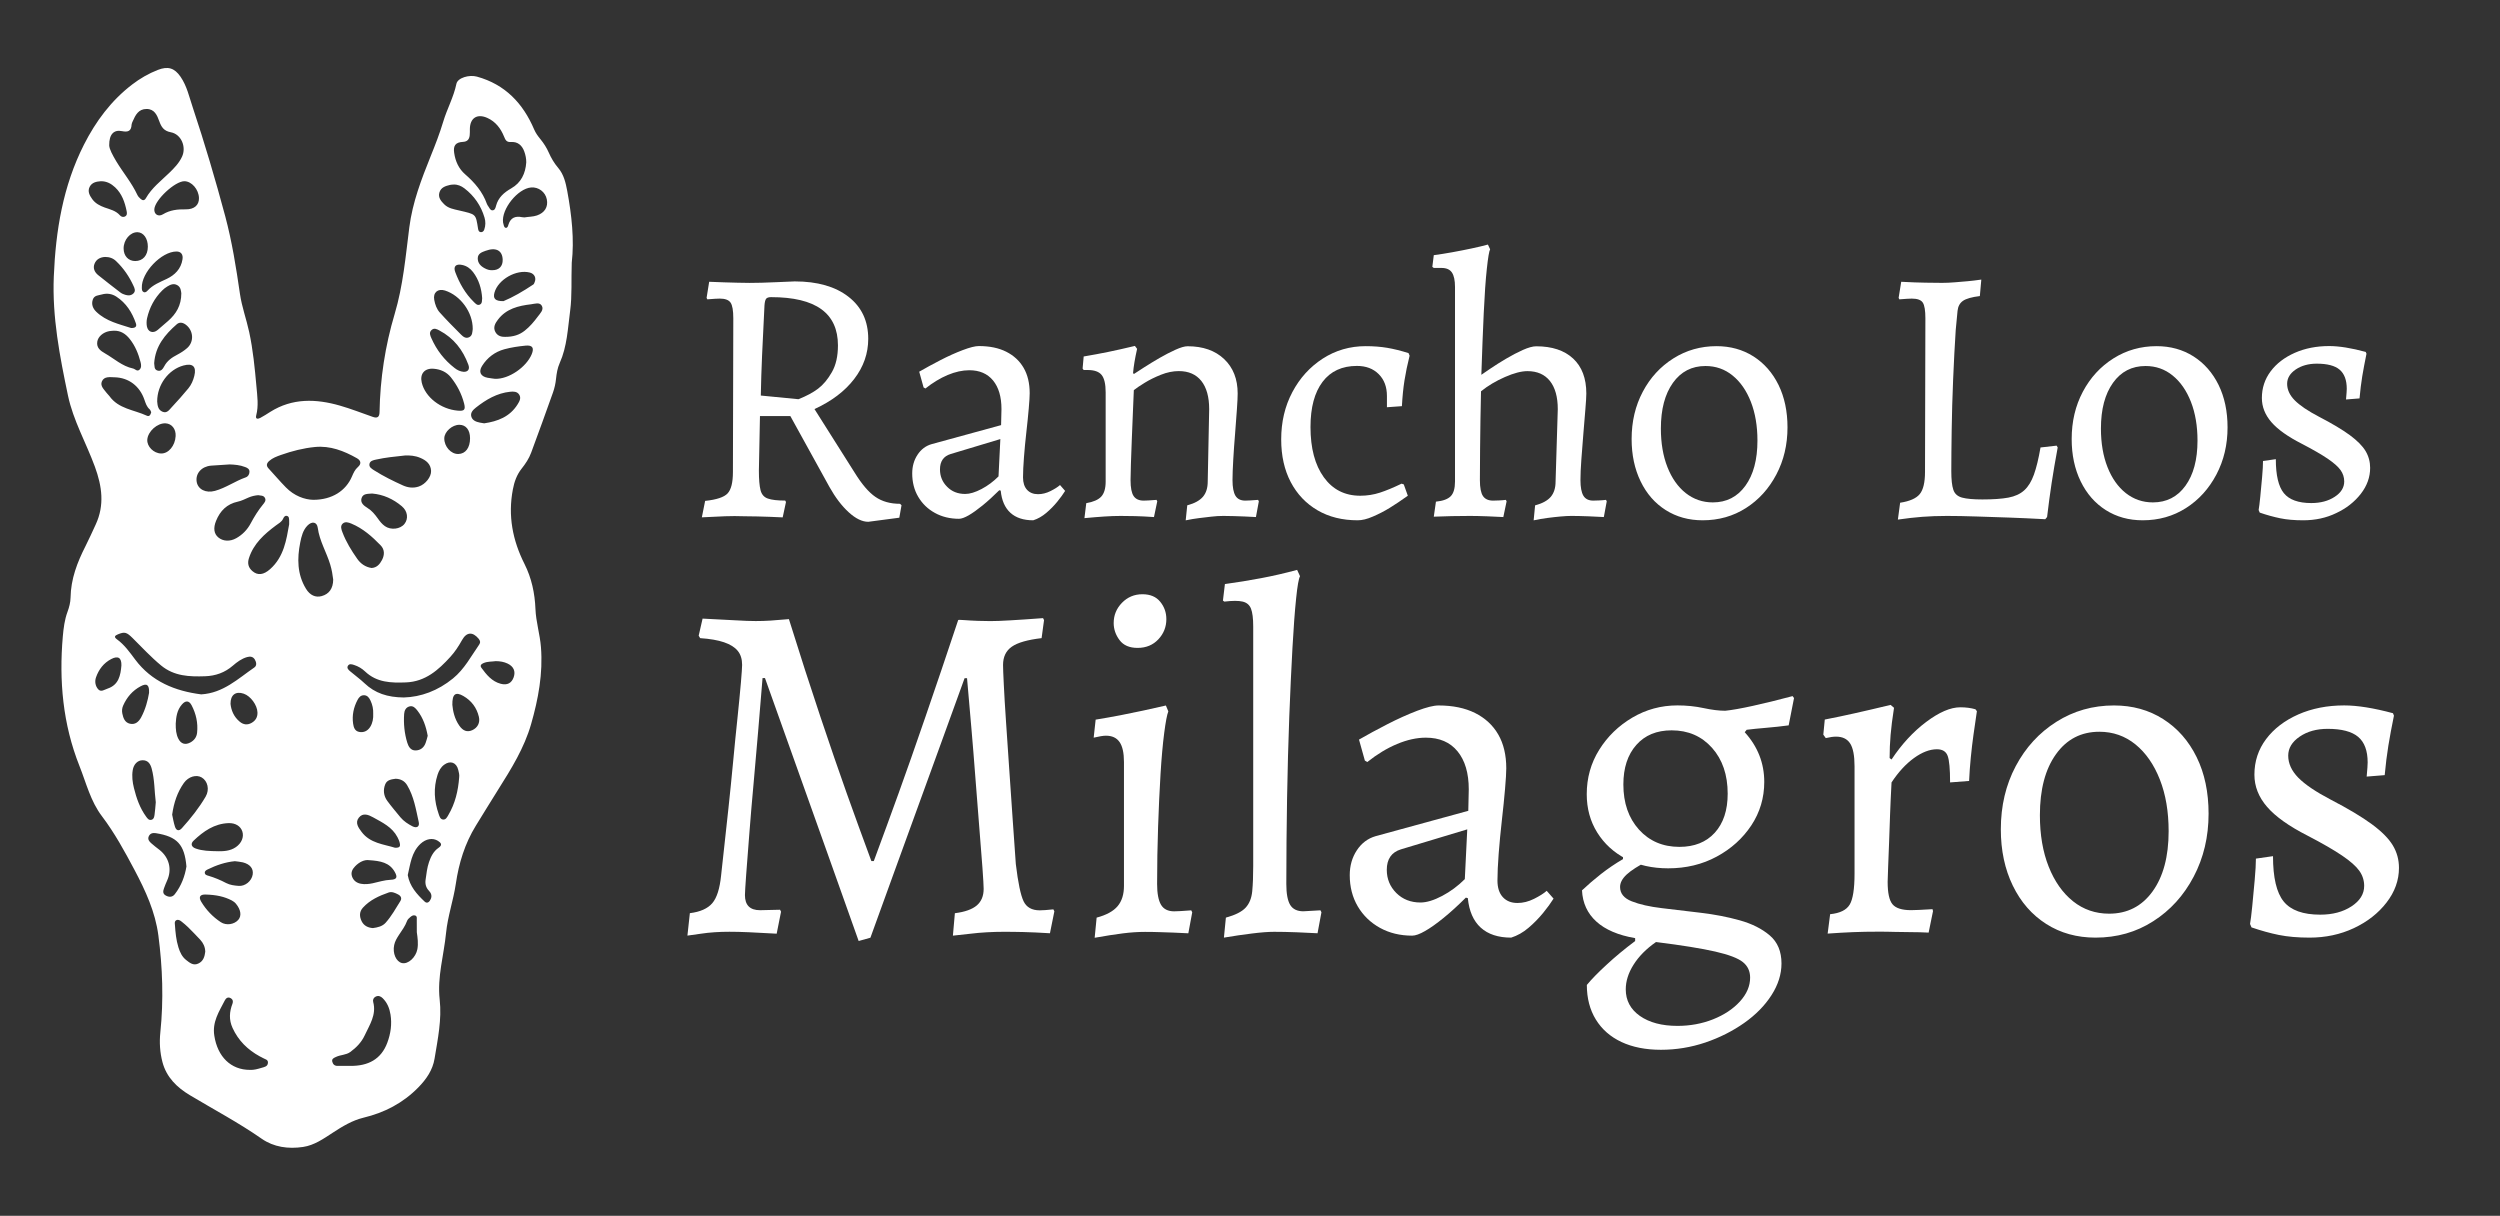 <?xml version="1.0" encoding="utf-8"?>
<!-- Generator: Adobe Illustrator 25.4.1, SVG Export Plug-In . SVG Version: 6.00 Build 0)  -->
<svg version="1.1" id="Layer_1" xmlns="http://www.w3.org/2000/svg" xmlns:xlink="http://www.w3.org/1999/xlink" x="0px" y="0px"
	 viewBox="0 0 532.49 258.96" style="enable-background:new 0 0 532.49 258.96;" xml:space="preserve">
<rect x="0" y="0" width="532.49" height="258.96" fill="#333333" stroke="none"/>
<style type="text/css">
	.st0{fill:#FFFFFF;}
</style>
<path class="st0" d="M121.78,55.95c-0.13,3.7,0.09,6.98-0.34,10.24c-0.5,3.76-0.64,7.6-2.23,11.15c-0.47,1.06-0.66,2.2-0.78,3.37
	c-0.1,0.98-0.32,1.97-0.65,2.9c-1.52,4.29-3.07,8.56-4.65,12.82c-0.46,1.25-1.2,2.35-2.03,3.4c-1.02,1.29-1.56,2.79-1.86,4.41
	c-1.07,5.6-0.07,10.83,2.48,15.89c1.5,2.98,2.2,6.23,2.33,9.59c0.11,2.75,0.96,5.39,1.17,8.11c0.45,5.61-0.56,11.06-2.1,16.42
	c-1.46,5.08-4.22,9.51-7,13.92c-1.61,2.56-3.18,5.14-4.77,7.71c-2.34,3.8-3.62,7.97-4.26,12.36c-0.52,3.53-1.73,6.92-2.08,10.47
	c-0.46,4.73-1.9,9.36-1.36,14.19c0.48,4.26-0.41,8.43-1.09,12.59c-0.39,2.41-1.74,4.38-3.48,6.15c-3.27,3.33-7.18,5.35-11.67,6.43
	c-2.39,0.58-4.49,1.86-6.54,3.2c-1.97,1.28-3.91,2.67-6.32,3.03c-3.15,0.47-6.24,0.04-8.81-1.75c-4.9-3.42-10.16-6.2-15.27-9.26
	c-2.77-1.66-5.01-3.81-5.87-7.08c-0.54-2.07-0.67-4.18-0.45-6.29c0.72-6.92,0.48-13.83-0.42-20.7c-0.66-4.99-2.73-9.49-5.07-13.91
	c-2.1-3.96-4.23-7.87-6.94-11.45c-2.43-3.19-3.35-7.07-4.8-10.72c-3.54-8.91-4.36-18.14-3.54-27.59c0.16-1.78,0.38-3.55,1-5.23
	c0.36-0.98,0.63-2.01,0.65-3.03c0.06-3.97,1.43-7.52,3.19-10.98c0.77-1.51,1.45-3.06,2.17-4.6c1.91-4.12,1.34-8.14-0.17-12.28
	c-1.86-5.09-4.62-9.86-5.74-15.18c-1.75-8.35-3.38-16.72-3.02-25.34c0.4-9.78,1.95-19.28,6.43-28.11
	c2.52-4.97,5.79-9.37,10.25-12.79c1.68-1.29,3.51-2.35,5.49-3.12c2.13-0.83,3.53-0.43,4.83,1.46c1.36,1.98,1.85,4.31,2.6,6.54
	c2.55,7.66,4.83,15.39,6.92,23.18C49.42,51.49,50.3,57,51.1,62.54c0.4,2.81,1.39,5.45,1.98,8.2c0.82,3.81,1.19,7.69,1.54,11.57
	c0.18,2.07,0.49,4.11-0.05,6.17c-0.22,0.86,0.39,0.78,0.87,0.53c0.73-0.38,1.42-0.84,2.12-1.28c4.72-2.97,9.74-2.8,14.83-1.34
	c2.38,0.68,4.69,1.6,7.03,2.41c0.94,0.33,1.4,0.04,1.42-1c0.12-7.12,1.2-14.15,3.22-20.92c1.81-6.07,2.33-12.26,3.12-18.44
	c0.68-5.34,2.58-10.26,4.55-15.17c0.98-2.42,1.92-4.84,2.67-7.34c0.81-2.73,2.23-5.24,2.81-8.07c0.27-1.31,2.75-1.99,4.37-1.54
	c6.01,1.66,9.82,5.68,12.2,11.27c0.33,0.77,0.82,1.44,1.35,2.08c0.71,0.87,1.31,1.81,1.76,2.84c0.52,1.18,1.16,2.26,2.01,3.26
	c1.19,1.4,1.59,3.14,1.92,4.91C121.78,45.87,122.34,51.09,121.78,55.95z M112.09,34.59c0.01-0.8-0.15-1.57-0.42-2.32
	c-0.47-1.32-1.42-2.12-2.78-2.02c-1,0.07-1.22-0.4-1.53-1.16c-0.7-1.73-1.8-3.18-3.55-3.97c-2.18-0.98-3.71,0.01-3.73,2.37
	c0,0.45,0.01,0.92-0.04,1.36c-0.1,0.84-0.5,1.32-1.44,1.37c-1.57,0.08-2.1,0.8-1.86,2.36c0.26,1.78,0.97,3.36,2.33,4.54
	c2.03,1.76,3.73,3.74,4.64,6.31c0.07,0.19,0.19,0.37,0.31,0.54c0.23,0.34,0.41,0.82,0.85,0.83c0.56,0.01,0.69-0.58,0.79-0.98
	c0.48-1.78,1.69-2.81,3.23-3.7C110.99,38.93,111.93,36.95,112.09,34.59z M23.26,30.97c0.03,0.81,0.75,2.12,1.51,3.4
	c1.45,2.4,3.28,4.56,4.48,7.13c0.15,0.33,0.42,0.62,0.7,0.86c0.39,0.35,0.79,0.43,1.12-0.14c1.23-2.17,3.19-3.67,4.94-5.36
	c1.07-1.03,2.12-2.1,2.76-3.48c0.97-2.08-0.16-4.8-2.39-5.21c-1.5-0.28-2.01-1.13-2.45-2.34c-0.47-1.3-1.03-2.63-2.73-2.62
	c-1.71,0.01-2.35,1.3-2.93,2.62c-0.1,0.22-0.22,0.46-0.24,0.7c-0.06,1.4-0.76,1.66-2.05,1.4C24.28,27.58,23.23,28.56,23.26,30.97z
	 M66.72,106.46c4.01,0,6.95-1.92,8.25-4.98c0.31-0.73,0.63-1.45,1.24-1.98c0.86-0.74,0.62-1.44-0.19-1.9
	c-2.77-1.57-5.72-2.71-8.94-2.39c-2.46,0.24-4.88,0.86-7.23,1.69c-0.9,0.32-1.79,0.64-2.52,1.29c-0.55,0.5-0.68,1-0.12,1.6
	c1.24,1.34,2.41,2.73,3.69,4.03C62.66,105.62,64.87,106.42,66.72,106.46z M42.86,147.9c4.69-0.28,7.83-3.34,11.3-5.72
	c0.58-0.39,0.47-1.1,0.12-1.7c-0.39-0.64-0.98-0.71-1.63-0.53c-1.18,0.33-2.16,1.06-3.06,1.84c-1.71,1.48-3.68,2.17-5.9,2.25
	c-3.34,0.11-6.58,0.01-9.38-2.3c-2.18-1.8-4.08-3.87-6.07-5.84c-1.25-1.23-1.67-1.39-3.12-0.79c-0.67,0.28-0.91,0.56-0.19,1.08
	c1.59,1.16,2.69,2.73,3.87,4.3C32.31,145.19,37.31,147.19,42.86,147.9z M86.01,148.56c3.64-0.1,7.26-1.43,10.47-4.05
	c2.44-1.99,3.85-4.72,5.59-7.22c0.3-0.43,0.22-0.83-0.12-1.24c-1.27-1.52-2.56-1.46-3.53,0.27c-0.71,1.27-1.5,2.5-2.47,3.56
	c-2.57,2.83-5.35,5.31-9.49,5.47c-3.15,0.12-6.2,0.05-8.7-2.33c-0.65-0.62-1.45-1.1-2.33-1.38c-0.49-0.16-1.04-0.34-1.34,0.2
	c-0.27,0.48,0.17,0.87,0.5,1.15c1,0.86,2.1,1.63,3.05,2.54C79.87,147.65,82.53,148.53,86.01,148.56z M70.97,123.45
	c-0.11-0.94-0.29-2.07-0.63-3.19c-0.79-2.64-2.29-5.03-2.66-7.84c-0.17-1.28-1.24-1.45-2.19-0.48c-0.96,0.99-1.28,2.29-1.54,3.6
	c-0.68,3.42-0.66,6.77,1.22,9.86c0.85,1.4,2.05,1.92,3.33,1.57C70.08,126.54,70.95,125.37,70.97,123.45z M74.66,227.03
	c3.72,0.03,6.52-1.38,7.84-4.95c0.72-1.94,1-3.91,0.68-5.97c-0.21-1.34-0.7-2.55-1.68-3.51c-0.41-0.4-0.9-0.6-1.47-0.33
	c-0.47,0.23-0.67,0.68-0.54,1.15c0.73,2.73-0.78,4.88-1.82,7.13c-0.67,1.44-1.77,2.58-3.06,3.52c-0.91,0.66-2.05,0.58-3.02,1.04
	c-0.45,0.21-0.99,0.4-0.81,1.05c0.15,0.57,0.53,0.9,1.18,0.87C72.85,227.01,73.76,227.03,74.66,227.03z M53.26,227.88
	c0.8,0.05,1.63-0.19,2.47-0.44c0.59-0.18,1.28-0.26,1.34-1.06c0.06-0.73-0.65-0.76-1.07-1.03c-0.21-0.14-0.45-0.22-0.66-0.34
	c-2.58-1.41-4.58-3.37-5.81-6.07c-0.79-1.72-0.68-3.44-0.01-5.17c0.18-0.47,0.08-0.9-0.4-1.17c-0.59-0.33-1.01,0.04-1.23,0.47
	c-1.21,2.37-2.72,4.59-2.24,7.55C46.34,225.06,49.16,227.9,53.26,227.88z M86.24,97.02c-2.16,0.23-4.17,0.43-6.15,0.87
	c-0.56,0.12-1.25,0.26-1.39,0.89c-0.17,0.73,0.51,1.09,1.01,1.41c1.95,1.24,4.03,2.26,6.13,3.21c1.07,0.48,2.22,0.62,3.38,0.22
	c1.38-0.47,2.66-2.03,2.6-3.33c-0.07-1.48-1.08-2.26-2.33-2.78C88.41,97.05,87.26,96.97,86.24,97.02z M55.01,105.47
	c-0.74,0.06-1.42,0.22-2.07,0.5c-0.75,0.32-1.5,0.72-2.29,0.88c-2.32,0.5-3.76,1.95-4.62,4.07c-0.64,1.56-0.46,2.77,0.46,3.54
	c1,0.85,2.49,0.93,3.82,0.18c1.33-0.74,2.37-1.82,3.08-3.15c0.76-1.42,1.59-2.78,2.62-4.03c0.32-0.39,0.74-0.86,0.4-1.44
	C56.09,105.47,55.48,105.59,55.01,105.47z M61.59,111.68c0-0.45,0.01-0.62,0-0.79c-0.03-0.4,0.02-0.9-0.5-1.01
	c-0.43-0.09-0.64,0.28-0.8,0.63c-0.31,0.68-0.96,0.99-1.52,1.41c-2.47,1.84-4.74,3.86-5.74,6.94c-0.36,1.11-0.15,2.03,0.74,2.79
	c1.12,0.96,2.36,0.82,3.76-0.42C60.48,118.61,61,114.99,61.59,111.68z M97.53,87.47c1.36,0.12,1.67-0.19,1.32-1.54
	c-0.53-2.06-1.51-3.93-2.83-5.58c-0.92-1.14-2.22-1.7-3.67-1.81c-1.92-0.15-2.96,1.09-2.52,2.95
	C90.56,84.59,93.88,87.17,97.53,87.47z M39.71,184.55c-0.41-4.66-1.95-6.37-6.53-7.09c-0.59-0.09-1.17,0-1.48,0.64
	c-0.31,0.66,0.08,1.12,0.52,1.51c0.55,0.5,1.15,0.94,1.74,1.4c2.08,1.64,2.71,4.15,1.64,6.53c-0.24,0.53-0.45,1.06-0.65,1.61
	c-0.22,0.61-0.36,1.21,0.39,1.61c0.72,0.38,1.4,0.34,1.9-0.31C38.64,188.65,39.39,186.57,39.71,184.55z M36.67,173.52
	c0.16,0.73,0.31,1.68,0.6,2.57c0.27,0.82,0.83,1.02,1.47,0.31c1.88-2.09,3.64-4.29,5.06-6.72c0.89-1.53,0.42-3.34-0.83-4.08
	c-1.13-0.67-2.81-0.22-3.8,1.16C37.79,168.72,37.03,170.93,36.67,173.52z M105.46,80.69c2.96,0.08,6.63-2.5,7.78-5.21
	c0.58-1.38,0.19-2.01-1.31-1.86c-1.51,0.15-3.04,0.37-4.5,0.77c-2.01,0.55-3.63,1.77-4.75,3.55c-0.8,1.27-0.31,2.24,1.16,2.52
	C104.5,80.58,105.15,80.65,105.46,80.69z M79.15,120.98c1.1-0.07,1.74-0.79,2.22-1.71c0.57-1.1,0.57-2.23-0.3-3.12
	c-1.82-1.88-3.77-3.6-6.22-4.62c-0.62-0.26-1.34-0.5-1.87,0.01c-0.54,0.52-0.27,1.24-0.03,1.86c0.77,2.03,1.9,3.86,3.13,5.61
	C76.8,120.05,77.81,120.78,79.15,120.98z M46.61,181.31c0.85-0.01,2.35,0.02,3.65-0.89c1.2-0.84,1.73-2.14,1.36-3.31
	c-0.36-1.13-1.46-1.84-2.94-1.79c-3.03,0.11-5.35,1.74-7.44,3.73c-0.71,0.67-0.48,1.36,0.47,1.69
	C43.09,181.23,44.54,181.28,46.61,181.31z M33.48,85.5c0.07,0.81,0.14,1.82,1.19,2.22c0.93,0.36,1.42-0.48,1.93-1.01
	c1.22-1.29,2.39-2.63,3.52-3.99c0.64-0.77,1.03-1.7,1.27-2.66c0.49-1.98-0.33-2.75-2.31-2.21C35.89,78.71,33.47,81.95,33.48,85.5z
	 M100.69,70.08c0.03-3.53-2.57-7.13-5.91-8.2c-1.52-0.48-2.58,0.43-2.29,1.99c0.18,0.99,0.52,1.96,1.18,2.69
	c1.45,1.62,2.99,3.17,4.53,4.71c0.45,0.45,1.02,0.92,1.76,0.54C100.64,71.45,100.6,70.73,100.69,70.08z M24.26,70.44
	c-0.33,0.03-0.66,0.03-0.99,0.09c-1.32,0.25-2.38,1.17-2.55,2.24c-0.21,1.32,0.7,1.96,1.65,2.5c1.96,1.12,3.65,2.73,5.96,3.22
	c0.45,0.09,0.86,0.7,1.35,0.28c0.5-0.43,0.4-1.09,0.26-1.64c-0.46-1.77-1.14-3.46-2.29-4.91C26.79,71.13,25.72,70.4,24.26,70.44z
	 M86.85,186.39c0.42,2.4,1.94,4.08,3.59,5.64c0.57,0.54,1.07,0.04,1.32-0.56c0.28-0.65,0.08-1.24-0.37-1.71
	c-0.67-0.68-0.87-1.5-0.74-2.39c0.18-1.26,0.31-2.54,0.73-3.76c0.41-1.19,0.96-2.3,2.03-3.03c0.88-0.6,0.55-1.05-0.13-1.48
	c-1.11-0.7-2.55-0.46-3.73,0.64C87.63,181.55,87.41,184.03,86.85,186.39z M32.21,87.8c-0.1-0.2-0.17-0.47-0.34-0.62
	c-0.63-0.55-0.85-1.3-1.11-2.04c-0.99-2.9-3.35-4.72-6.39-4.78c-0.94-0.02-2.18-0.24-2.66,0.86c-0.44,1,0.47,1.74,1.02,2.49
	c0.17,0.23,0.4,0.42,0.57,0.65c1.95,2.75,5.25,2.91,7.97,4.18C31.84,88.81,32.07,88.32,32.21,87.8z M48.93,98.92
	c-1.42,0.09-2.69,0.16-3.97,0.26c-2.03,0.17-3.35,1.67-3.07,3.43c0.26,1.61,1.94,2.49,3.91,1.94c2.32-0.64,4.3-2.09,6.56-2.88
	c0.48-0.17,0.77-0.64,0.78-1.18c0.01-0.62-0.48-0.85-0.94-1.02C51.1,99.04,49.95,98.96,48.93,98.92z M97.8,165.6
	c0.08-0.55-0.06-1.08-0.19-1.6c-0.38-1.6-1.68-2.08-3-1.12c-0.73,0.54-1.14,1.31-1.41,2.14c-0.91,2.83-0.72,5.63,0.25,8.4
	c0.16,0.45,0.31,1.04,0.86,1.13c0.65,0.11,0.92-0.5,1.18-0.94C96.95,171.15,97.59,168.43,97.8,165.6z M111.7,46.31
	c0.87-0.16,1.79-0.12,2.67-0.42c1.65-0.57,2.42-1.81,2.1-3.43c-0.31-1.57-1.76-2.66-3.34-2.53c-2.85,0.23-6.37,4.62-5.98,7.46
	c0.02,0.12,0.06,0.24,0.09,0.36c0.08,0.32,0.15,0.74,0.49,0.78c0.39,0.04,0.48-0.41,0.57-0.7c0.46-1.48,1.49-1.86,2.89-1.57
	C111.34,46.28,111.51,46.29,111.7,46.31z M107.57,71.75c1.76,0.01,3.07-0.42,4.21-1.33c1.08-0.85,1.95-1.89,2.77-2.99
	c0.5-0.68,1.33-1.44,0.86-2.29c-0.46-0.84-1.52-0.42-2.29-0.33c-2.7,0.32-5.3,0.94-7.07,3.29c-0.58,0.76-1.08,1.63-0.53,2.63
	C106.03,71.65,106.94,71.76,107.57,71.75z M33.18,170.87c-0.3-2.36-0.23-4.82-0.88-7.19c-0.27-0.98-0.78-1.77-1.94-1.75
	c-1.06,0.01-1.89,0.86-2.09,2.11c-0.21,1.28-0.05,2.56,0.26,3.81c0.54,2.18,1.27,4.28,2.61,6.11c0.26,0.36,0.56,0.79,1.1,0.66
	c0.54-0.13,0.62-0.66,0.68-1.09C33.05,172.67,33.09,171.8,33.18,170.87z M38.62,62.47c-0.08-0.47-0.07-1.31-0.89-1.75
	c-0.77-0.41-1.45-0.09-2.1,0.3c-0.39,0.23-0.75,0.52-1.07,0.84c-1.66,1.64-2.71,3.64-3.23,5.9c-0.13,0.55-0.14,1.17-0.05,1.72
	c0.22,1.25,1.32,1.62,2.29,0.81c0.76-0.64,1.51-1.29,2.25-1.94C37.5,66.86,38.62,65.09,38.62,62.47z M84.28,165.87
	c-0.85,0.12-1.85,0.21-2.23,1.19c-0.48,1.21-0.34,2.47,0.45,3.54c0.88,1.2,1.85,2.33,2.79,3.48c0.7,0.84,1.61,1.43,2.56,1.92
	c0.91,0.46,1.56,0.08,1.34-0.9c-0.6-2.69-1.02-5.45-2.48-7.87C86.18,166.36,85.37,165.91,84.28,165.87z M79.26,105.12
	c-0.9,0.09-1.93-0.04-2.25,0.98c-0.31,1,0.5,1.62,1.23,2.07c0.95,0.58,1.61,1.39,2.24,2.27c0.43,0.61,0.89,1.2,1.51,1.63
	c1.26,0.89,3.28,0.65,4.16-0.48c0.87-1.1,0.7-2.7-0.56-3.76C83.76,106.29,81.64,105.32,79.26,105.12z M103.12,90.17
	c2.87-0.42,5.48-1.39,7.13-4.05c0.39-0.63,0.81-1.34,0.33-2.07c-0.43-0.68-1.2-0.68-1.91-0.61c-2.82,0.29-5.15,1.68-7.31,3.38
	c-0.58,0.46-1.2,1.06-0.98,1.88c0.22,0.84,1.01,1.15,1.81,1.31C102.48,90.07,102.77,90.11,103.12,90.17z M39.26,38.6
	c-2.01,0.01-6.24,3.95-6.39,5.95c-0.08,1.07,0.82,1.71,1.83,1.1c1.53-0.93,3.14-1.09,4.86-1.06c1.83,0.03,2.86-0.92,2.82-2.41
	C42.33,40.34,40.81,38.59,39.26,38.6z M32.84,77.36c0.11,0.54-0.09,1.34,0.74,1.58c0.75,0.22,1.14-0.43,1.42-0.95
	c0.62-1.16,1.6-1.84,2.72-2.42c0.76-0.4,1.51-0.87,2.15-1.44c1.52-1.35,1.34-3.74-0.29-4.97c-0.64-0.48-1.34-0.61-1.93-0.09
	C35.14,71.26,33.08,73.73,32.84,77.36z M96.62,39.31c-0.25,0.02-0.5,0.01-0.74,0.07c-0.99,0.23-1.97,0.53-2.29,1.63
	c-0.31,1.05,0.33,1.81,1.02,2.5c0.87,0.87,2.01,1.04,3.15,1.31c3.7,0.87,3.55,0.68,4.07,3.93c0.06,0.38,0.2,0.66,0.57,0.7
	c0.35,0.03,0.62-0.19,0.74-0.54c0.3-0.85,0.31-1.72,0.06-2.56c-0.75-2.53-2.18-4.62-4.28-6.23C98.24,39.61,97.49,39.27,96.62,39.31z
	 M79.42,197.68c1.04-0.14,2.03-0.37,2.72-1.14c1.24-1.39,2.14-3.02,3.12-4.59c0.39-0.62,0.14-1.12-0.47-1.44
	c-0.63-0.33-1.33-0.65-2.01-0.41c-2.03,0.71-3.99,1.59-5.48,3.23c-0.79,0.87-0.76,1.89-0.27,2.89
	C77.52,197.21,78.41,197.6,79.42,197.68z M27.91,69.86c0.98,0.04,1.26-0.34,1.03-1c-0.8-2.32-2.07-4.32-4.16-5.68
	c-0.92-0.6-1.98-0.78-3.09-0.46c-0.73,0.21-1.6,0.16-1.92,1.08c-0.35,1.02,0.01,1.9,0.72,2.59C22.62,68.46,25.44,69.05,27.91,69.86z
	 M22.39,54.73c-1,0.04-1.86,0.47-2.25,1.43c-0.39,0.95,0,1.81,0.76,2.43c1.57,1.27,3.17,2.5,4.77,3.73c0.29,0.22,0.65,0.36,1,0.47
	c0.62,0.2,1.24,0.19,1.74-0.28c0.54-0.51,0.26-1.12,0.03-1.61c-0.9-1.97-2.1-3.74-3.67-5.24C24.14,55.02,23.32,54.72,22.39,54.73z
	 M43.72,202.7c-0.03-1.05-0.44-1.85-1.07-2.54c-0.84-0.91-1.71-1.79-2.58-2.66c-0.44-0.43-0.92-0.83-1.4-1.21
	c-0.32-0.25-0.7-0.51-1.13-0.28c-0.4,0.22-0.31,0.64-0.28,1c0.11,1.61,0.26,3.21,0.74,4.76c0.32,1.04,0.78,2.03,1.65,2.71
	c0.74,0.58,1.52,1.25,2.57,0.76C43.32,204.75,43.6,203.72,43.72,202.7z M37.6,53.57c-3.22-0.01-7.53,4.51-7.39,7.74
	c0.01,0.33,0.01,0.7,0.35,0.88c0.36,0.2,0.67-0.06,0.87-0.29c1.12-1.23,2.61-1.8,4.07-2.49c1.72-0.81,3.06-2.13,3.37-4.17
	C39.04,54.2,38.55,53.57,37.6,53.57z M50.02,183.43c-2.06,0.2-3.96,0.86-5.78,1.75c-0.3,0.15-0.64,0.34-0.62,0.7
	c0.01,0.45,0.43,0.56,0.79,0.66c1.31,0.39,2.56,0.91,3.77,1.55c0.81,0.42,1.74,0.53,2.64,0.6c1.4,0.12,2.78-1.03,3-2.41
	c0.2-1.25-0.53-2.2-2.09-2.6C51.16,183.54,50.58,183.51,50.02,183.43z M78.57,183.21c-0.91-0.13-2.02,0.36-2.93,1.31
	c-0.57,0.59-0.95,1.29-0.67,2.14c0.3,0.91,1.01,1.42,1.91,1.58c0.81,0.15,1.64,0.07,2.46-0.1c1.29-0.28,2.55-0.7,3.89-0.75
	c1.27-0.05,1.5-0.53,0.86-1.66C82.97,183.71,81.03,183.37,78.57,183.21z M88.78,198.56c0-0.87,0.01-1.74-0.01-2.6
	c-0.01-0.35,0.12-0.8-0.34-0.96c-0.39-0.14-0.74,0.08-1.02,0.32c-0.28,0.24-0.6,0.51-0.71,0.84c-0.4,1.11-1.1,2.03-1.74,3
	c-0.43,0.66-0.84,1.34-1,2.12c-0.38,1.77,0.41,3.57,1.67,3.85c1.31,0.29,2.94-1.21,3.27-2.96
	C89.12,200.95,88.95,199.75,88.78,198.56z M21.5,38.6c-0.94,0.06-1.91,0.24-2.4,1.19c-0.5,0.98-0.01,1.85,0.56,2.64
	c0.66,0.91,1.62,1.4,2.64,1.77c1.16,0.41,2.38,0.67,3.25,1.67c0.27,0.32,0.73,0.45,1.13,0.21c0.44-0.26,0.37-0.73,0.29-1.13
	c-0.38-1.89-1-3.68-2.45-5.05C23.69,39.13,22.74,38.59,21.5,38.6z M84.15,180.57c0.94,0.01,1.17-0.23,1-0.99
	c-0.09-0.43-0.28-0.86-0.49-1.26c-1.12-2.15-3.21-3.13-5.19-4.23c-0.99-0.55-2.17-1.04-3.04,0.07c-0.86,1.08-0.08,2.14,0.58,3.02
	C78.83,179.63,81.73,179.81,84.15,180.57z M98.77,79.2c0.92,0.01,1.34-0.56,0.99-1.51c-1.16-3.17-3.13-5.69-6.15-7.29
	c-0.54-0.29-1.14-0.63-1.71-0.09c-0.56,0.54-0.26,1.17-0.02,1.72c1.12,2.54,2.77,4.68,4.97,6.37C97.4,78.84,98.05,79.14,98.77,79.2z
	 M43.73,190.53c-1.04-0.01-1.52,0.45-0.86,1.55c1.05,1.75,2.46,3.22,4.16,4.34c1.19,0.78,2.88,0.47,3.72-0.49
	c0.74-0.85,0.56-2.13-0.45-3.38c-0.26-0.33-0.58-0.58-0.95-0.77C47.78,190.98,46.11,190.59,43.73,190.53z M91.1,156.72
	c-0.36-1.99-0.98-3.82-2.21-5.39c-0.41-0.52-0.9-1.07-1.66-0.87c-0.79,0.2-1.1,0.88-1.15,1.61c-0.14,2.08,0.06,4.14,0.67,6.13
	c0.26,0.85,0.75,1.67,1.78,1.64c1.04-0.02,1.78-0.62,2.13-1.61C90.85,157.73,90.97,157.2,91.1,156.72z M107.24,64.14
	c1.95-0.8,4.2-2.1,6.36-3.55c0.12-0.08,0.19-0.27,0.25-0.42c0.44-0.95,0-1.86-1-2.12c-2.87-0.73-6.74,1.47-7.53,4.27
	C104.98,63.57,105.43,64.16,107.24,64.14z M37.43,154.12c-0.01,1.26,0.08,2.29,0.56,3.23c0.56,1.11,1.49,1.38,2.58,0.78
	c0.81-0.45,1.31-1.13,1.41-2.06c0.22-2.07-0.22-4.03-1.17-5.85c-0.54-1.03-1.29-1.06-2.06-0.17
	C37.67,151.27,37.51,152.8,37.43,154.12z M96.35,150.13c0.11,1.27,0.45,2.96,1.48,4.43c0.79,1.14,1.7,1.44,2.75,0.97
	c1.14-0.51,1.72-1.58,1.42-2.85c-0.46-1.95-1.59-3.45-3.32-4.44C97.05,147.31,96.31,147.78,96.35,150.13z M31.75,147.57
	c0.07-1.73-0.48-2.1-1.79-1.4c-1.73,0.92-2.95,2.34-3.74,4.14c-0.24,0.56-0.28,1.13-0.16,1.7c0.2,0.95,0.53,1.89,1.61,2.14
	c1.15,0.26,1.89-0.43,2.39-1.35C30.99,151.07,31.48,149.2,31.75,147.57z M37.41,92.88c0.08-1.5-0.81-2.63-2.12-2.71
	c-1.76-0.11-3.8,1.71-3.92,3.48c-0.09,1.45,1.35,2.9,2.93,2.94C35.89,96.64,37.3,94.94,37.41,92.88z M49.1,149.92
	c0.14,1.37,0.7,2.75,1.95,3.79c0.77,0.65,1.63,0.77,2.52,0.27c0.87-0.48,1.31-1.24,1.27-2.24c-0.05-1.57-1.46-3.49-2.93-3.99
	C50.23,147.18,49.08,147.97,49.1,149.92z M102.7,63.52c-0.14-2.07-0.7-3.94-1.94-5.57c-0.6-0.78-1.36-1.32-2.33-1.52
	c-1.31-0.28-1.92,0.3-1.46,1.53c0.89,2.37,2.12,4.56,3.95,6.35c0.34,0.33,0.73,0.81,1.26,0.58
	C102.77,64.64,102.62,63.98,102.7,63.52z M79.49,152c0.04-0.97-0.16-1.9-0.57-2.77c-0.27-0.57-0.63-1.11-1.34-1.15
	c-0.71-0.03-1.13,0.43-1.43,1.01c-0.83,1.58-1.19,3.25-0.94,5.03c0.12,0.81,0.36,1.59,1.28,1.77c0.99,0.2,1.8-0.2,2.35-1.04
	C79.38,154,79.54,153.01,79.49,152z M25.86,141.73c0.04-1.65-0.72-2.11-2.16-1.36c-1.63,0.85-2.66,2.22-3.25,3.9
	c-0.31,0.88-0.15,1.88,0.49,2.57c0.59,0.63,1.31,0.05,1.95-0.16C25.29,145.88,25.68,143.87,25.86,141.73z M100.12,93.33
	c-0.01-1.75-0.87-2.84-2.26-2.85c-1.54-0.02-3.21,1.47-3.23,2.88c-0.02,1.76,1.43,3.38,2.99,3.34
	C99.16,96.67,100.13,95.36,100.12,93.33z M105.6,140.82c-0.8,0.12-1.72,0.04-2.58,0.4c-0.44,0.19-0.87,0.49-0.48,1.02
	c1.08,1.48,2.23,2.9,4.1,3.4c1.41,0.37,2.33-0.14,2.77-1.38c0.45-1.27-0.01-2.32-1.31-2.93
	C107.34,140.97,106.53,140.83,105.6,140.82z M31.49,52.56c0.01-1.75-0.9-3.05-2.18-3.1c-1.56-0.06-3.01,1.64-2.98,3.49
	c0.02,1.59,1.02,2.65,2.48,2.65C30.43,55.59,31.48,54.41,31.49,52.56z M104.87,57.55c1.41,0.01,2.24-0.83,2.2-2.24
	c-0.06-1.97-1.44-2.7-3.64-1.89c-0.77,0.28-1.65,0.57-1.67,1.58c-0.02,1,0.6,1.68,1.46,2.13C103.73,57.41,104.28,57.59,104.87,57.55
	z"/>
<path class="st0" d="M182.89,200.43c-2.22-6.23-4.43-12.47-6.65-18.7c-2.22-6.23-4.43-12.45-6.65-18.65
	c-2.22-6.2-4.43-12.41-6.65-18.65h-0.52c-0.35,4.22-0.66,8.02-0.94,11.37c-0.28,3.36-0.59,6.94-0.94,10.75
	c-0.35,3.81-0.66,7.46-0.93,10.96c-0.28,3.5-0.5,6.44-0.68,8.83c-0.17,2.39-0.26,3.83-0.26,4.31c0,2.15,1.07,3.22,3.22,3.22
	c0.55,0,1.97-0.03,4.26-0.1l0.21,0.42l-0.93,4.68c-2.43-0.14-4.42-0.25-5.97-0.31c-1.56-0.07-2.93-0.1-4.1-0.1
	c-1.04,0-2.08,0.03-3.12,0.1c-1.04,0.07-2.01,0.17-2.91,0.31c-0.9,0.14-1.87,0.27-2.91,0.41l0.52-4.78
	c2.21-0.27,3.81-0.99,4.78-2.13c0.97-1.14,1.59-3.1,1.87-5.87c0.14-1.25,0.35-3.13,0.62-5.66c0.28-2.53,0.59-5.4,0.94-8.62
	c0.35-3.22,0.67-6.49,0.99-9.82c0.31-3.32,0.62-6.47,0.94-9.45c0.31-2.98,0.55-5.49,0.73-7.53c0.17-2.04,0.26-3.31,0.26-3.79
	c0-1.25-0.31-2.25-0.94-3.01c-0.62-0.76-1.59-1.37-2.91-1.82c-1.32-0.45-3.01-0.74-5.09-0.88l-0.31-0.52l0.83-3.64
	c2.84,0.14,5.16,0.26,6.96,0.36c1.8,0.11,3.25,0.16,4.36,0.16c1.04,0,2.09-0.03,3.17-0.1c1.07-0.07,2.37-0.17,3.9-0.31
	c2.35,7.55,4.59,14.48,6.7,20.78c2.11,6.3,3.98,11.74,5.61,16.31c1.63,4.57,3.38,9.38,5.25,14.44h0.52
	c1.87-5.06,3.64-9.88,5.3-14.49c1.66-4.61,3.57-10.02,5.71-16.26c2.15-6.23,4.47-13.09,6.96-20.57c0-0.07,0.43-0.07,1.3,0
	c0.86,0.07,1.83,0.12,2.91,0.16c1.07,0.03,1.96,0.05,2.65,0.05c1.04,0,2.46-0.05,4.26-0.16c1.8-0.1,4.12-0.26,6.96-0.47l0.21,0.42
	l-0.52,3.84c-2.98,0.35-5.09,0.95-6.34,1.82c-1.25,0.87-1.87,2.16-1.87,3.9c0,0.62,0.05,2.01,0.16,4.16
	c0.1,2.15,0.26,4.78,0.47,7.89c0.21,3.12,0.43,6.46,0.68,10.03c0.24,3.57,0.48,7.12,0.73,10.65c0.24,3.53,0.47,6.75,0.68,9.66
	c0.48,4.02,1.04,6.67,1.66,7.95c0.62,1.28,1.77,1.92,3.43,1.92c0.62,0,1.59-0.07,2.91-0.21l0.21,0.42l-0.94,4.67
	c-2.22-0.14-4.1-0.22-5.66-0.26c-1.56-0.04-2.96-0.05-4.21-0.05c-1.11,0-2.29,0.03-3.53,0.1c-1.25,0.07-2.43,0.17-3.53,0.31
	c-1.11,0.14-2.35,0.27-3.74,0.41l0.42-4.78c2.15-0.27,3.7-0.83,4.67-1.66c0.97-0.83,1.46-2.01,1.46-3.53c0-0.62-0.09-2.13-0.26-4.52
	c-0.17-2.39-0.4-5.28-0.68-8.68c-0.28-3.39-0.56-6.92-0.83-10.59c-0.28-3.67-0.55-7.1-0.83-10.28c-0.28-3.19-0.59-6.79-0.94-10.8
	h-0.52c-1.66,4.57-3.32,9.16-4.99,13.77s-3.34,9.23-5.04,13.87c-1.7,4.64-3.38,9.26-5.04,13.87c-1.66,4.61-3.32,9.19-4.99,13.77
	L182.89,200.43z"/>
<path class="st0" d="M233.58,195.45c2.08-0.55,3.57-1.37,4.47-2.44c0.9-1.07,1.35-2.51,1.35-4.31v-26.39c0-1.94-0.31-3.36-0.94-4.26
	c-0.62-0.9-1.59-1.35-2.91-1.35c-0.55,0-1.42,0.14-2.6,0.42l0.42-3.84c1.73-0.28,3.48-0.59,5.25-0.93c1.77-0.35,3.38-0.68,4.83-0.99
	c1.46-0.31,3.08-0.68,4.88-1.09l0.52,1.25c-0.28,0.69-0.57,2.23-0.88,4.62c-0.31,2.39-0.57,5.3-0.78,8.72
	c-0.21,3.43-0.38,7.17-0.52,11.22c-0.14,4.05-0.21,8.12-0.21,12.21c0,2.01,0.28,3.48,0.83,4.42c0.55,0.93,1.49,1.4,2.8,1.4
	c0.62,0,1.83-0.07,3.64-0.21l0.21,0.42l-0.83,4.47c-1.18-0.07-2.23-0.12-3.17-0.15c-0.93-0.04-1.94-0.07-3.01-0.1
	c-1.07-0.04-2.1-0.05-3.06-0.05c-1.46,0-3.01,0.1-4.68,0.31c-1.66,0.21-3.67,0.52-6.03,0.94L233.58,195.45z M242.3,138
	c-1.73,0-3.01-0.55-3.84-1.66c-0.83-1.11-1.25-2.32-1.25-3.64c0-1.66,0.59-3.1,1.77-4.31c1.18-1.21,2.63-1.82,4.36-1.82
	c1.66,0,2.93,0.54,3.79,1.61c0.87,1.07,1.3,2.3,1.3,3.69c0,1.66-0.57,3.1-1.71,4.31C245.58,137.39,244.11,138,242.3,138z"/>
<path class="st0" d="M260.69,199.71l0.42-4.26c2.01-0.55,3.41-1.26,4.21-2.13c0.79-0.86,1.26-2.02,1.4-3.48
	c0.14-1.45,0.21-3.25,0.21-5.4v-51c0-1.73-0.16-2.99-0.47-3.79c-0.31-0.8-0.9-1.3-1.77-1.51c-0.87-0.21-2.17-0.21-3.9,0l-0.31-0.21
	l0.42-3.53c2.56-0.35,5.12-0.76,7.69-1.25c2.56-0.48,5.12-1.07,7.69-1.77l0.62,1.35c-0.28,0.49-0.56,2.06-0.83,4.73
	c-0.28,2.67-0.54,6.16-0.78,10.49c-0.24,4.33-0.47,9.23-0.68,14.7c-0.21,5.47-0.36,11.25-0.47,17.35c-0.1,6.1-0.16,12.19-0.16,18.28
	c0,2.08,0.28,3.57,0.83,4.47c0.55,0.9,1.49,1.35,2.8,1.35l3.64-0.21l0.21,0.42l-0.83,4.47c-1.11-0.07-2.58-0.14-4.42-0.21
	c-1.84-0.07-3.45-0.1-4.83-0.1c-1.25,0-2.82,0.12-4.73,0.36C264.76,199.06,262.77,199.36,260.69,199.71z"/>
<path class="st0" d="M321.88,199.71c-2.77,0-4.93-0.71-6.49-2.13c-1.56-1.42-2.48-3.51-2.75-6.28l-0.42-0.11
	c-1.66,1.66-3.24,3.1-4.73,4.31c-1.49,1.21-2.8,2.15-3.95,2.8c-1.14,0.66-2.06,0.99-2.75,0.99c-2.56,0-4.85-0.55-6.86-1.66
	c-2.01-1.11-3.58-2.63-4.73-4.57c-1.14-1.94-1.71-4.16-1.71-6.65c0-2.01,0.5-3.77,1.51-5.3c1-1.52,2.34-2.53,4-3.01l19.74-5.4
	l0.1-4.57c0-3.46-0.8-6.16-2.39-8.1c-1.59-1.94-3.84-2.91-6.75-2.91c-1.94,0-3.98,0.45-6.13,1.35c-2.15,0.9-4.26,2.18-6.34,3.84
	l-0.52-0.31l-1.25-4.47c1.8-1.04,3.81-2.13,6.03-3.27c2.22-1.14,4.33-2.09,6.34-2.86c2.01-0.76,3.53-1.14,4.57-1.14
	c3.05,0,5.64,0.54,7.79,1.61c2.15,1.08,3.79,2.6,4.93,4.57c1.14,1.97,1.71,4.38,1.71,7.22c0,0.9-0.09,2.35-0.26,4.36
	c-0.17,2.01-0.4,4.24-0.68,6.7c-0.28,2.46-0.5,4.83-0.68,7.12c-0.17,2.28-0.26,4.19-0.26,5.71c0,1.52,0.38,2.7,1.14,3.53
	c0.76,0.83,1.8,1.25,3.12,1.25c1.18,0,2.35-0.29,3.53-0.88c1.18-0.59,2.08-1.16,2.7-1.71l1.46,1.66c-0.56,0.9-1.3,1.92-2.23,3.06
	c-0.94,1.14-1.97,2.2-3.12,3.17C324.42,198.6,323.19,199.29,321.88,199.71z M302.55,192.23c1.31,0,2.86-0.47,4.62-1.4
	c1.77-0.93,3.38-2.13,4.83-3.58l0.52-10.6l-14.13,4.26c-2.01,0.62-3.01,2.08-3.01,4.36c0,1.94,0.68,3.58,2.02,4.93
	C298.76,191.55,300.48,192.23,302.55,192.23z"/>
<path class="st0" d="M353.77,223.6c-3.26,0-6.06-0.56-8.41-1.66c-2.36-1.11-4.17-2.7-5.45-4.78c-1.28-2.08-1.92-4.54-1.92-7.37
	c0.97-1.18,2.37-2.62,4.21-4.31c1.83-1.7,3.86-3.38,6.08-5.04v-0.62c-3.6-0.62-6.36-1.8-8.26-3.53c-1.91-1.73-2.93-3.95-3.06-6.65
	c1.25-1.18,2.6-2.34,4.05-3.48c1.46-1.14,3.01-2.2,4.68-3.17v-1.45l5.4,1.77c-2.15,1.11-3.69,2.09-4.62,2.96
	c-0.93,0.87-1.4,1.75-1.4,2.65c0,1.39,0.83,2.41,2.49,3.06c1.66,0.66,3.79,1.14,6.39,1.45c2.6,0.31,5.37,0.64,8.31,0.99
	c2.94,0.35,5.71,0.88,8.31,1.61c2.6,0.73,4.73,1.8,6.39,3.22c1.66,1.42,2.49,3.41,2.49,5.97c0,2.28-0.71,4.54-2.13,6.75
	c-1.42,2.21-3.36,4.19-5.82,5.92c-2.46,1.73-5.21,3.12-8.26,4.16C360.17,223.08,357.02,223.6,353.77,223.6z M355.32,184.95
	c-3.39,0-6.39-0.67-8.99-2.02c-2.6-1.35-4.64-3.22-6.13-5.61c-1.49-2.39-2.23-5.11-2.23-8.16c0-3.46,0.88-6.61,2.65-9.45
	c1.77-2.84,4.12-5.12,7.06-6.86c2.94-1.73,6.14-2.6,9.61-2.6c1.94,0,3.79,0.19,5.56,0.57c1.77,0.38,3.31,0.57,4.62,0.57
	c1.38-0.14,3.34-0.48,5.87-1.04c2.53-0.55,5.35-1.25,8.47-2.08l0.31,0.41l-1.14,5.82c-1.52,0.21-3.12,0.38-4.78,0.52
	c-1.66,0.14-3.05,0.28-4.16,0.42l-0.42,0.52c2.77,3.05,4.16,6.58,4.16,10.59c0,3.39-0.92,6.48-2.75,9.25
	c-1.84,2.77-4.29,4.99-7.37,6.65C362.58,184.12,359.13,184.95,355.32,184.95z M357.71,180.38c3.18,0,5.7-1,7.53-3.01
	c1.83-2.01,2.75-4.78,2.75-8.31c0-4.02-1.11-7.27-3.32-9.76c-2.22-2.49-5.09-3.74-8.62-3.74c-3.19,0-5.7,1.04-7.53,3.12
	c-1.84,2.08-2.75,4.88-2.75,8.41c0,3.95,1.11,7.15,3.32,9.61C351.31,179.15,354.18,180.38,357.71,180.38z M357.3,218.51
	c2.7,0,5.23-0.47,7.58-1.4c2.35-0.94,4.26-2.2,5.71-3.79c1.45-1.59,2.18-3.29,2.18-5.09c0-1.39-0.52-2.49-1.56-3.32
	c-1.04-0.83-3-1.57-5.87-2.23c-2.88-0.66-7.08-1.34-12.62-2.03c-2.08,1.45-3.67,3.06-4.78,4.83c-1.11,1.76-1.66,3.51-1.66,5.25
	c0,2.35,1,4.24,3.01,5.66C351.31,217.8,353.97,218.51,357.3,218.51z"/>
<path class="st0" d="M389.81,194.72c2.08-0.21,3.46-0.88,4.16-2.03c0.69-1.14,1.04-3.34,1.04-6.6v-22.86c0-2.28-0.31-3.91-0.94-4.88
	c-0.62-0.97-1.63-1.45-3.01-1.45c-0.56,0-1.28,0.1-2.18,0.31l-0.52-0.73l0.31-3.22c2.15-0.42,4.29-0.86,6.44-1.35
	c2.15-0.48,4.68-1.07,7.58-1.77l0.73,0.62c-0.35,2.22-0.59,4.14-0.73,5.77c-0.14,1.63-0.21,3.27-0.21,4.93l0.41,0.31
	c2.15-3.25,4.61-5.92,7.38-8c2.77-2.08,5.19-3.12,7.27-3.12c1.18,0,2.25,0.14,3.22,0.42l0.31,0.41c-0.28,1.87-0.52,3.55-0.73,5.04
	c-0.21,1.49-0.4,3.1-0.57,4.83c-0.17,1.73-0.29,3.39-0.36,4.99l-4.05,0.31c0-2.84-0.17-4.73-0.52-5.66c-0.35-0.94-1.11-1.4-2.29-1.4
	c-1.52,0-3.15,0.62-4.88,1.87c-1.73,1.25-3.32,2.98-4.78,5.19c-0.14,2.56-0.24,4.81-0.31,6.75c-0.07,1.94-0.14,3.93-0.21,5.97
	c-0.07,2.04-0.14,3.84-0.21,5.4c-0.07,1.56-0.1,2.58-0.1,3.06c0,2.36,0.34,3.95,1.04,4.78c0.69,0.83,2.01,1.25,3.95,1.25
	c0.76,0,2.29-0.07,4.57-0.21l0.1,0.42l-0.93,4.57c-1.39-0.07-2.63-0.1-3.74-0.1c-1.11,0-2.27-0.02-3.48-0.05
	c-1.21-0.04-2.34-0.05-3.38-0.05c-2.01,0-3.84,0.03-5.51,0.1c-1.66,0.07-3.46,0.17-5.4,0.31L389.81,194.72z"/>
<path class="st0" d="M446.33,199.71c-3.95,0-7.45-0.97-10.49-2.91c-3.05-1.94-5.42-4.66-7.12-8.16c-1.7-3.5-2.55-7.49-2.55-12
	c0-4.99,1.06-9.47,3.17-13.45c2.11-3.98,5-7.13,8.67-9.45c3.67-2.32,7.75-3.48,12.26-3.48c3.95,0,7.44,0.97,10.49,2.91
	s5.42,4.64,7.12,8.1c1.7,3.46,2.54,7.48,2.54,12.05c0,4.92-1.06,9.39-3.17,13.4c-2.11,4.02-4.99,7.19-8.62,9.5
	C455,198.55,450.9,199.71,446.33,199.71z M449.23,194.61c3.88,0,6.96-1.57,9.25-4.73c2.28-3.15,3.43-7.43,3.43-12.83
	c0-4.16-0.62-7.83-1.87-11.01s-2.98-5.68-5.19-7.48c-2.22-1.8-4.78-2.7-7.69-2.7c-3.88,0-6.96,1.59-9.24,4.78
	c-2.29,3.18-3.43,7.52-3.43,12.99c0,4.16,0.62,7.81,1.87,10.96c1.25,3.15,2.98,5.61,5.19,7.38
	C443.76,193.73,446.33,194.61,449.23,194.61z"/>
<path class="st0" d="M491.93,199.71c-2.49,0-4.67-0.19-6.55-0.57c-1.87-0.38-3.81-0.92-5.82-1.61l-0.31-0.73
	c0.14-0.76,0.29-2.03,0.47-3.79c0.17-1.77,0.34-3.62,0.52-5.56c0.17-1.94,0.26-3.46,0.26-4.57l3.64-0.52c0,4.57,0.76,7.79,2.28,9.66
	c1.52,1.87,4.12,2.8,7.79,2.8c2.63,0,4.85-0.59,6.65-1.77c1.8-1.18,2.7-2.63,2.7-4.36c0-1.18-0.35-2.25-1.04-3.22
	c-0.69-0.97-1.9-2.04-3.64-3.22c-1.73-1.18-4.19-2.6-7.38-4.26c-3.95-2.01-6.82-4.05-8.62-6.13c-1.8-2.08-2.7-4.36-2.7-6.86
	c0-2.84,0.83-5.37,2.49-7.58c1.66-2.21,3.95-3.96,6.86-5.25c2.91-1.28,6.17-1.92,9.77-1.92c2.84,0,6.3,0.56,10.39,1.66l0.21,0.52
	c-0.48,2.35-0.88,4.48-1.19,6.39c-0.31,1.9-0.57,4-0.78,6.28l-3.84,0.31c0.14-1.52,0.21-2.53,0.21-3.01c0-2.49-0.67-4.31-2.02-5.45
	c-1.35-1.14-3.52-1.71-6.49-1.71c-2.36,0-4.35,0.55-5.97,1.66c-1.63,1.11-2.44,2.46-2.44,4.05c0,1.66,0.71,3.22,2.13,4.68
	c1.42,1.45,3.72,3.01,6.91,4.68c3.74,1.94,6.66,3.69,8.78,5.25c2.11,1.56,3.6,3.06,4.47,4.52c0.87,1.45,1.3,3.05,1.3,4.78
	c0,2.63-0.88,5.09-2.65,7.38c-1.76,2.28-4.09,4.1-6.96,5.45S495.32,199.71,491.93,199.71z"/>
<g>
	<path class="st0" d="M184.94,111.14c-1.3,0-2.69-0.68-4.17-2.03c-1.48-1.35-2.84-3.14-4.09-5.37l-8.34-15.12h-6.47l-0.23,11.61
		c0,1.87,0.12,3.26,0.35,4.17c0.23,0.91,0.75,1.51,1.56,1.79c0.81,0.29,2.04,0.43,3.7,0.43l0.16,0.31l-0.7,3.27
		c-1.04-0.05-1.96-0.09-2.77-0.12c-0.81-0.03-1.69-0.05-2.65-0.08c-0.96-0.03-1.91-0.04-2.84-0.04c-1.3-0.05-2.64-0.05-4.01,0
		c-1.38,0.05-3.03,0.13-4.95,0.23l0.7-3.5c2.44-0.26,4.04-0.79,4.79-1.6c0.75-0.81,1.13-2.32,1.13-4.56l0.08-32.72
		c0-1.66-0.19-2.78-0.58-3.35c-0.39-0.57-1.16-0.86-2.3-0.86c-0.47,0-1.35,0.05-2.65,0.16l-0.16-0.31l0.55-3.43
		c1.19,0.05,2.26,0.09,3.19,0.12c0.94,0.03,1.9,0.05,2.88,0.08c0.99,0.03,1.84,0.04,2.57,0.04c0.67,0,1.54-0.01,2.61-0.04
		c1.06-0.03,2.13-0.06,3.19-0.12c1.06-0.05,2.32-0.1,3.78-0.16c4.83,0,8.65,1.09,11.45,3.27c2.81,2.18,4.21,5.17,4.21,8.96
		c0,3.12-1,5.97-3,8.57c-2,2.6-4.82,4.73-8.45,6.39l8.57,13.56c1.51,2.44,2.97,4.16,4.4,5.14c1.43,0.99,3.18,1.48,5.26,1.48
		l0.31,0.31l-0.47,2.65L184.94,111.14z M170.06,85.03c1.71-0.67,3.12-1.43,4.21-2.26c1.09-0.83,2.06-2,2.92-3.51
		c0.86-1.5,1.29-3.4,1.29-5.69c0-3.43-1.18-6-3.54-7.71c-2.36-1.71-5.93-2.57-10.71-2.57c-0.52,0-0.87,0.12-1.05,0.35
		c-0.18,0.23-0.3,0.71-0.35,1.44c-0.21,4.1-0.38,7.64-0.51,10.6c-0.13,2.96-0.22,5.82-0.27,8.57L170.06,85.03z"/>
	<path class="st0" d="M220.08,110.82c-2.08,0-3.7-0.53-4.87-1.6c-1.17-1.07-1.86-2.64-2.06-4.72l-0.31-0.08
		c-1.25,1.24-2.43,2.32-3.55,3.23c-1.12,0.91-2.1,1.61-2.96,2.11c-0.86,0.49-1.55,0.74-2.06,0.74c-1.92,0-3.64-0.42-5.14-1.25
		c-1.51-0.83-2.69-1.97-3.55-3.43c-0.86-1.45-1.28-3.12-1.28-4.99c0-1.51,0.38-2.83,1.13-3.97c0.75-1.14,1.75-1.9,3-2.26l14.8-4.05
		l0.08-3.43c0-2.6-0.6-4.62-1.79-6.08c-1.2-1.45-2.88-2.18-5.06-2.18c-1.45,0-2.99,0.34-4.6,1.01c-1.61,0.68-3.19,1.64-4.75,2.88
		l-0.39-0.23l-0.93-3.35c1.35-0.78,2.86-1.6,4.52-2.46c1.66-0.86,3.25-1.57,4.75-2.14c1.51-0.57,2.65-0.86,3.43-0.86
		c2.29,0,4.23,0.4,5.84,1.21c1.61,0.81,2.84,1.95,3.7,3.43c0.86,1.48,1.29,3.28,1.29,5.41c0,0.67-0.07,1.76-0.2,3.27
		c-0.13,1.51-0.3,3.18-0.51,5.03c-0.21,1.84-0.38,3.62-0.51,5.34c-0.13,1.71-0.2,3.14-0.2,4.28c0,1.14,0.29,2.03,0.86,2.65
		s1.35,0.93,2.34,0.93c0.88,0,1.77-0.22,2.65-0.66c0.88-0.44,1.56-0.87,2.03-1.29l1.09,1.25c-0.42,0.68-0.97,1.44-1.67,2.3
		c-0.7,0.86-1.48,1.65-2.34,2.38S221.06,110.51,220.08,110.82z M205.59,105.21c0.99,0,2.14-0.35,3.47-1.05
		c1.33-0.7,2.53-1.6,3.62-2.69l0.39-7.95l-10.6,3.19c-1.51,0.47-2.26,1.56-2.26,3.27c0,1.46,0.51,2.69,1.52,3.7
		C202.74,104.71,204.03,105.21,205.59,105.21z"/>
	<path class="st0" d="M252.88,107.63c1.56-0.41,2.67-1.03,3.35-1.83c0.68-0.81,1.01-1.88,1.01-3.23l0.31-15.43
		c0-2.6-0.56-4.6-1.67-6c-1.12-1.4-2.71-2.1-4.79-2.1c-1.25,0-2.52,0.26-3.82,0.78c-1.3,0.52-2.45,1.09-3.47,1.72
		c-1.01,0.62-1.78,1.14-2.3,1.56c-0.05,1.35-0.12,2.95-0.2,4.79c-0.08,1.85-0.16,3.73-0.23,5.65c-0.08,1.92-0.14,3.66-0.19,5.22
		c-0.05,1.56-0.08,2.73-0.08,3.51c0,1.61,0.22,2.74,0.66,3.39c0.44,0.65,1.16,0.97,2.14,0.97c0.47,0,1.38-0.05,2.73-0.16l0.16,0.31
		l-0.7,3.35c-1.56-0.11-2.88-0.17-3.97-0.2c-1.09-0.03-2.13-0.04-3.12-0.04c-1.09,0-2.23,0.04-3.43,0.12
		c-1.2,0.08-2.62,0.19-4.29,0.35l0.39-3.19c1.51-0.26,2.57-0.73,3.19-1.4c0.62-0.67,0.94-1.74,0.94-3.19V83.56
		c0-1.76-0.29-3-0.86-3.7c-0.57-0.7-1.56-1.05-2.96-1.05h-0.86l-0.23-0.31l0.23-2.57c1.82-0.31,3.56-0.63,5.22-0.97
		c1.66-0.34,3.56-0.77,5.69-1.28l0.47,0.62c-0.47,2.08-0.75,3.79-0.86,5.14l0.16,0.23c0.47-0.31,1.21-0.79,2.22-1.44
		c1.01-0.65,2.1-1.31,3.27-1.99c1.17-0.67,2.3-1.26,3.39-1.75c1.09-0.49,1.95-0.74,2.57-0.74c3.27,0,5.87,0.91,7.79,2.73
		c1.92,1.82,2.88,4.26,2.88,7.33c0,0.67-0.05,1.79-0.16,3.35c-0.1,1.56-0.23,3.3-0.39,5.22c-0.16,1.92-0.29,3.77-0.39,5.53
		c-0.1,1.77-0.16,3.22-0.16,4.36c0,1.51,0.21,2.61,0.62,3.31c0.42,0.7,1.12,1.05,2.1,1.05c0.47,0,1.38-0.05,2.73-0.16l0.16,0.31
		l-0.62,3.35c-0.88-0.05-1.67-0.09-2.38-0.12c-0.7-0.03-1.45-0.05-2.26-0.08c-0.81-0.03-1.57-0.04-2.3-0.04
		c-0.83,0-1.7,0.05-2.61,0.16c-0.91,0.1-1.78,0.21-2.61,0.31c-0.83,0.1-1.77,0.26-2.8,0.47L252.88,107.63z"/>
	<path class="st0" d="M289.18,110.82c-3.27,0-6.13-0.71-8.57-2.14c-2.44-1.43-4.34-3.43-5.69-6c-1.35-2.57-2.03-5.6-2.03-9.08
		c0-3.74,0.79-7.1,2.38-10.09c1.58-2.99,3.74-5.36,6.47-7.13c2.73-1.76,5.78-2.65,9.15-2.65c1.66,0,3.18,0.12,4.56,0.35
		c1.38,0.23,2.9,0.61,4.56,1.13l0.23,0.55c-0.47,1.87-0.83,3.62-1.09,5.26c-0.26,1.64-0.44,3.47-0.55,5.49l-3.19,0.23v-2.41
		c0-1.92-0.58-3.47-1.75-4.64c-1.17-1.17-2.71-1.75-4.64-1.75c-3.17,0-5.61,1.13-7.32,3.39s-2.57,5.47-2.57,9.62
		c0,4.52,0.95,8.09,2.84,10.71c1.89,2.62,4.48,3.93,7.75,3.93c1.45,0,2.86-0.22,4.21-0.66c1.35-0.44,2.88-1.08,4.6-1.91l0.47,0.16
		l0.86,2.41c-1.46,1.04-2.75,1.91-3.9,2.61c-1.14,0.7-2.33,1.31-3.55,1.83C291.2,110.56,290.12,110.82,289.18,110.82z"/>
	<path class="st0" d="M305.85,106.85c1.51-0.15,2.56-0.55,3.16-1.17c0.6-0.62,0.9-1.66,0.9-3.12V61.12c0-1.4-0.22-2.43-0.66-3.08
		c-0.44-0.65-1.18-0.97-2.22-0.97h-1.64l-0.31-0.23l0.31-2.49c1.19-0.16,2.51-0.36,3.93-0.62s2.82-0.53,4.17-0.82
		c1.35-0.29,2.49-0.56,3.43-0.82l0.47,1.01c-0.21,0.36-0.44,1.74-0.7,4.13c-0.26,2.39-0.48,5.53-0.66,9.43
		c-0.18,3.9-0.35,8.29-0.51,13.17c0.36-0.26,1.03-0.71,1.99-1.36c0.96-0.65,2.05-1.34,3.27-2.06c1.22-0.72,2.42-1.35,3.58-1.87
		c1.17-0.52,2.12-0.78,2.84-0.78c3.38,0,6,0.87,7.87,2.61c1.87,1.74,2.81,4.22,2.81,7.44c0,0.67-0.07,1.79-0.2,3.35
		c-0.13,1.56-0.27,3.3-0.43,5.22c-0.16,1.92-0.3,3.77-0.43,5.53c-0.13,1.77-0.19,3.22-0.19,4.36c0,1.51,0.21,2.61,0.62,3.31
		c0.42,0.7,1.12,1.05,2.1,1.05c0.31,0,0.74-0.01,1.28-0.04c0.55-0.03,1.03-0.06,1.44-0.12l0.16,0.31l-0.62,3.35
		c-0.83-0.05-1.94-0.11-3.31-0.16c-1.38-0.05-2.58-0.08-3.62-0.08c-0.62,0-1.38,0.04-2.26,0.12c-0.88,0.08-1.82,0.18-2.8,0.31
		c-0.99,0.13-1.98,0.3-2.96,0.51l0.31-3.19c1.56-0.41,2.67-1.03,3.35-1.83c0.67-0.81,1.01-1.88,1.01-3.23l0.47-15.43
		c0-2.6-0.56-4.6-1.67-6c-1.12-1.4-2.71-2.1-4.79-2.1c-1.3,0-2.9,0.42-4.79,1.25c-1.9,0.83-3.6,1.84-5.1,3.04
		c-0.05,1.92-0.09,3.92-0.12,6c-0.03,2.08-0.05,4.2-0.08,6.35c-0.03,2.16-0.04,4.35-0.04,6.58c0,1.61,0.22,2.74,0.66,3.39
		c0.44,0.65,1.16,0.97,2.14,0.97c0.31,0,0.74-0.01,1.29-0.04c0.55-0.03,1.03-0.06,1.44-0.12l0.16,0.31l-0.7,3.35
		c-0.88-0.05-2.02-0.11-3.43-0.16c-1.4-0.05-2.62-0.08-3.66-0.08c-1.09,0-2.38,0.01-3.86,0.04c-1.48,0.03-2.77,0.07-3.86,0.12
		L305.85,106.85z"/>
	<path class="st0" d="M362.65,110.82c-2.96,0-5.58-0.73-7.87-2.18c-2.29-1.45-4.07-3.49-5.34-6.12c-1.27-2.62-1.91-5.62-1.91-9
		c0-3.74,0.79-7.1,2.38-10.09c1.58-2.99,3.75-5.35,6.51-7.09c2.75-1.74,5.82-2.61,9.19-2.61c2.96,0,5.58,0.73,7.87,2.18
		c2.28,1.46,4.06,3.48,5.34,6.08c1.27,2.6,1.91,5.61,1.91,9.04c0,3.69-0.79,7.04-2.38,10.05c-1.59,3.01-3.74,5.39-6.47,7.13
		C369.16,109.95,366.08,110.82,362.65,110.82z M364.83,107.01c2.91,0,5.22-1.18,6.93-3.54c1.71-2.36,2.57-5.57,2.57-9.62
		c0-3.12-0.47-5.87-1.4-8.26c-0.94-2.39-2.23-4.26-3.9-5.61c-1.66-1.35-3.58-2.02-5.77-2.02c-2.91,0-5.22,1.19-6.93,3.58
		c-1.71,2.39-2.57,5.63-2.57,9.74c0,3.12,0.47,5.86,1.4,8.22c0.93,2.36,2.23,4.21,3.9,5.53
		C360.73,106.34,362.65,107.01,364.83,107.01z"/>
	<path class="st0" d="M404.72,107.08c2.02-0.31,3.42-0.92,4.17-1.83c0.75-0.91,1.13-2.48,1.13-4.72l0.08-32.72
		c0-1.66-0.18-2.78-0.55-3.35c-0.37-0.57-1.14-0.86-2.34-0.86c-0.47,0-1.35,0.05-2.65,0.16l-0.16-0.31l0.55-3.43
		c2.08,0.11,3.8,0.17,5.18,0.19c1.38,0.03,2.56,0.04,3.54,0.04c0.83,0,1.73-0.04,2.69-0.12s1.87-0.15,2.73-0.23
		c0.86-0.08,1.83-0.19,2.92-0.35l-0.31,3.51c-1.71,0.21-2.91,0.55-3.58,1.01c-0.68,0.47-1.07,1.18-1.17,2.14
		c-0.11,0.96-0.23,2.32-0.39,4.09c-0.21,3.22-0.39,6.71-0.55,10.48c-0.16,3.77-0.26,7.38-0.31,10.83c-0.05,3.46-0.08,6.38-0.08,8.77
		c0,1.76,0.14,3.08,0.43,3.93c0.28,0.86,0.91,1.42,1.87,1.68c0.96,0.26,2.4,0.39,4.32,0.39c2.28,0,4.13-0.13,5.53-0.39
		c1.4-0.26,2.53-0.78,3.39-1.56c0.86-0.78,1.54-1.9,2.06-3.35c0.52-1.45,0.99-3.38,1.4-5.77l3.43-0.39l0.23,0.39
		c-0.52,2.81-0.95,5.33-1.29,7.56c-0.34,2.23-0.66,4.65-0.97,7.25l-0.39,0.47c-2.91-0.16-5.48-0.27-7.71-0.35
		c-2.23-0.08-4.53-0.16-6.89-0.23c-2.36-0.08-4.48-0.12-6.35-0.12c-1.92,0-3.68,0.07-5.26,0.19s-3.31,0.32-5.18,0.59L404.72,107.08z
		"/>
	<path class="st0" d="M456.38,110.82c-2.96,0-5.58-0.73-7.87-2.18c-2.28-1.45-4.06-3.49-5.34-6.12c-1.27-2.62-1.91-5.62-1.91-9
		c0-3.74,0.79-7.1,2.38-10.09c1.59-2.99,3.75-5.35,6.51-7.09c2.75-1.74,5.82-2.61,9.19-2.61c2.96,0,5.58,0.73,7.87,2.18
		c2.28,1.46,4.06,3.48,5.34,6.08c1.27,2.6,1.91,5.61,1.91,9.04c0,3.69-0.79,7.04-2.38,10.05c-1.59,3.01-3.74,5.39-6.47,7.13
		C462.88,109.95,459.81,110.82,456.38,110.82z M458.56,107.01c2.91,0,5.22-1.18,6.93-3.54c1.71-2.36,2.57-5.57,2.57-9.62
		c0-3.12-0.47-5.87-1.4-8.26c-0.94-2.39-2.23-4.26-3.9-5.61c-1.66-1.35-3.58-2.02-5.77-2.02c-2.91,0-5.22,1.19-6.93,3.58
		c-1.71,2.39-2.57,5.63-2.57,9.74c0,3.12,0.47,5.86,1.4,8.22c0.93,2.36,2.23,4.21,3.9,5.53
		C454.46,106.34,456.38,107.01,458.56,107.01z"/>
	<path class="st0" d="M490.58,110.82c-1.87,0-3.51-0.14-4.91-0.43c-1.4-0.29-2.86-0.69-4.36-1.21l-0.23-0.55
		c0.1-0.57,0.22-1.52,0.35-2.84c0.13-1.33,0.26-2.71,0.39-4.17c0.13-1.45,0.19-2.6,0.19-3.43l2.73-0.39c0,3.43,0.57,5.84,1.71,7.24
		c1.14,1.4,3.09,2.11,5.84,2.11c1.97,0,3.64-0.44,4.99-1.33c1.35-0.88,2.03-1.97,2.03-3.27c0-0.88-0.26-1.69-0.78-2.42
		c-0.52-0.73-1.43-1.53-2.73-2.42c-1.3-0.88-3.14-1.95-5.53-3.19c-2.96-1.51-5.12-3.04-6.47-4.6c-1.35-1.56-2.03-3.27-2.03-5.14
		c0-2.13,0.62-4.02,1.87-5.69s2.96-2.97,5.14-3.94c2.18-0.96,4.62-1.44,7.32-1.44c2.13,0,4.73,0.42,7.79,1.25l0.16,0.39
		c-0.36,1.77-0.66,3.36-0.9,4.79c-0.23,1.43-0.43,3-0.58,4.72l-2.88,0.23c0.1-1.14,0.16-1.9,0.16-2.26c0-1.87-0.51-3.23-1.52-4.09
		c-1.01-0.86-2.64-1.28-4.87-1.28c-1.77,0-3.26,0.42-4.48,1.24c-1.22,0.83-1.83,1.85-1.83,3.04c0,1.25,0.53,2.42,1.6,3.51
		s2.79,2.26,5.18,3.51c2.8,1.45,5,2.77,6.58,3.93c1.58,1.17,2.7,2.3,3.35,3.39c0.65,1.09,0.97,2.29,0.97,3.58
		c0,1.97-0.66,3.82-1.99,5.53c-1.33,1.71-3.07,3.08-5.22,4.09C495.48,110.32,493.13,110.82,490.58,110.82z"/>
</g>
</svg>
